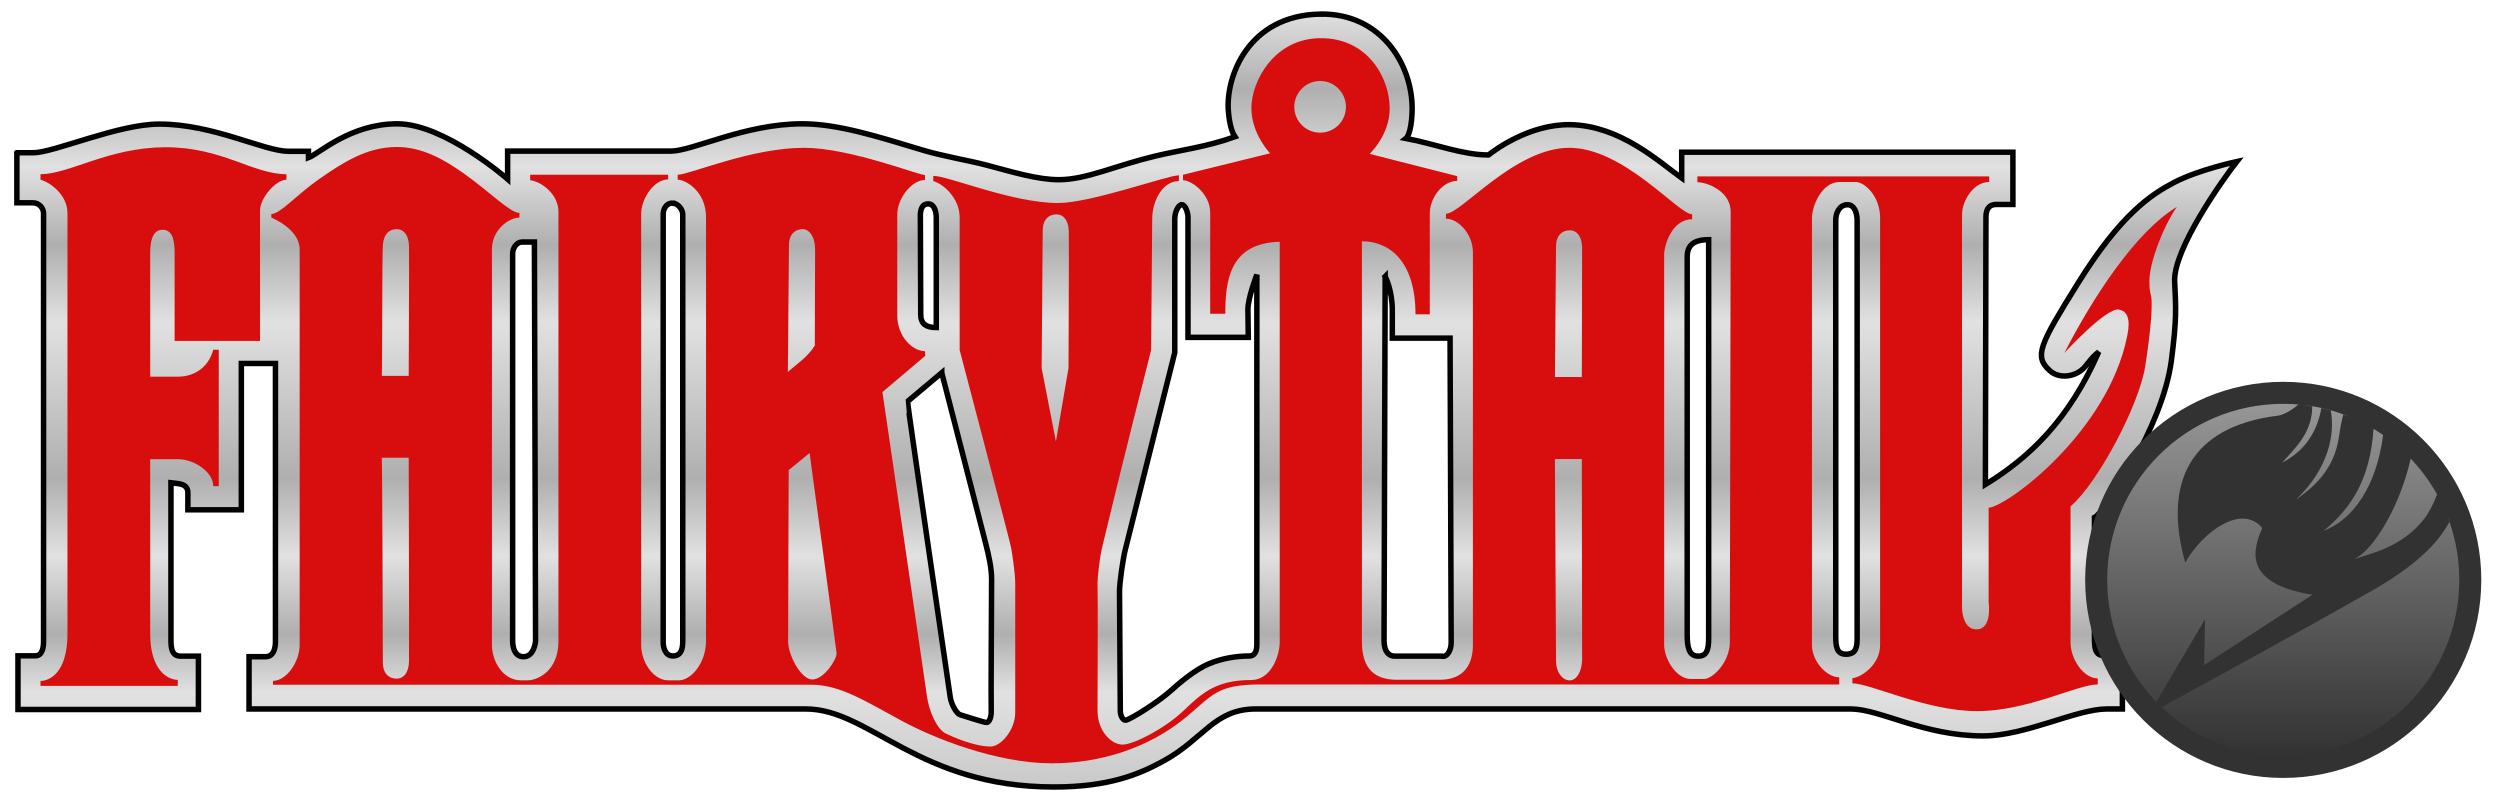 <?xml version="1.0" encoding="UTF-8" standalone="no"?>
<!-- Created with Inkscape (http://www.inkscape.org/) -->

<svg
   xmlns:dc="http://purl.org/dc/elements/1.1/"
   xmlns:cc="http://creativecommons.org/ns#"
   xmlns:rdf="http://www.w3.org/1999/02/22-rdf-syntax-ns#"
   xmlns:svg="http://www.w3.org/2000/svg"
   xmlns="http://www.w3.org/2000/svg"
   xmlns:xlink="http://www.w3.org/1999/xlink"
   xmlns:sodipodi="http://sodipodi.sourceforge.net/DTD/sodipodi-0.dtd"
   xmlns:inkscape="http://www.inkscape.org/namespaces/inkscape"
   version="1.0"
   width="1136"
   height="364"
   id="svg2"
   inkscape:version="0.47 r22583"
   sodipodi:docname="Logo_FairyTail.svg">
  <sodipodi:namedview
     pagecolor="#ffffff"
     bordercolor="#666666"
     borderopacity="1"
     objecttolerance="10"
     gridtolerance="10"
     guidetolerance="10"
     inkscape:pageopacity="0"
     inkscape:pageshadow="2"
     inkscape:window-width="640"
     inkscape:window-height="480"
     id="namedview39"
     showgrid="false"
     inkscape:zoom="0.62148057"
     inkscape:cx="567.50268"
     inkscape:cy="95.081527"
     inkscape:current-layer="svg2" />
  <defs
     id="defs4">
    <linearGradient
       id="linearGradient3640">
      <stop
         style="stop-color:#323232;stop-opacity:1;"
         offset="0"
         id="stop3642" />
      <stop
         style="stop-color:#969696;stop-opacity:1;"
         offset="1"
         id="stop3644" />
    </linearGradient>
    <linearGradient
       id="linearGradient3651">
      <stop
         style="stop-color:#e1e1e1;stop-opacity:1;"
         offset="0"
         id="stop3653" />
      <stop
         id="stop3677"
         offset="0.1"
         style="stop-color:#afafaf;stop-opacity:1;" />
      <stop
         id="stop3675"
         offset="0.2"
         style="stop-color:#e1e1e1;stop-opacity:1;" />
      <stop
         id="stop3673"
         offset="0.3"
         style="stop-color:#afafaf;stop-opacity:1;" />
      <stop
         id="stop3669"
         offset="0.4"
         style="stop-color:#e1e1e1;stop-opacity:1;" />
      <stop
         style="stop-color:#c8c8c8;stop-opacity:1;"
         offset="0.5"
         id="stop3671" />
      <stop
         id="stop3665"
         offset="0.6"
         style="stop-color:#afafaf;stop-opacity:1;" />
      <stop
         id="stop3661"
         offset="0.7"
         style="stop-color:#e1e1e1;stop-opacity:1;" />
      <stop
         style="stop-color:#afafaf;stop-opacity:1;"
         offset="0.8"
         id="stop3663" />
      <stop
         id="stop3667"
         offset="0.875"
         style="stop-color:#e1e1e1;stop-opacity:1;" />
      <stop
         style="stop-color:#c8c8c8;stop-opacity:1;"
         offset="1"
         id="stop3655" />
    </linearGradient>
    <linearGradient
       inkscape:collect="always"
       xlink:href="#linearGradient3651"
       id="linearGradient3659"
       x1="535.478"
       y1="5.144"
       x2="535.478"
       y2="358.877"
       gradientUnits="userSpaceOnUse" />
    <linearGradient
       inkscape:collect="always"
       xlink:href="#linearGradient3640"
       id="linearGradient3678"
       gradientUnits="userSpaceOnUse"
       x1="1059.84"
       y1="332.065"
       x2="1059.84"
       y2="138.798" />
  </defs>
  <g
     id="g2875">
    <path
       d="m 421.834,92.652 c 2.831,0.063 3.609,3.674 3.609,6.375 l 0,49.812 c -4.501,0 -7.062,-1.61 -7.062,-5.797 l -0.172,-45.609 c 0.166,-2.983 1.199,-4.835 3.625,-4.781 z M 599.912,6.402 c -32.999,0.579 -42.979,28.795 -41.75,44 0.206,2.554 0.84,8.582 3,11.75 -13.265,4.701 -24.296,5.938 -36.016,8.719 -18.322,4.348 -31.5,10.781 -43.984,10.781 -9.695,0 -20.731,-3.405 -33.083,-6.671 -7.976,-2.109 -19.482,-3.969 -28.713,-6.744 -20.329,-6.11 -38.508,-11.981 -54.863,-11.981 -26.001,0 -49.866,12.396 -59.591,12.396 -7.25,0 -74.25,0 -74.25,0 l 0,12.75 c 0,0 -28.616,-25.124 -50.116,-25.146 -21.438,-0.022 -35.675,13.684 -40.384,15.396 l 0,-2.896 c 0,0 -4.25,0 -9,0 -11.253,0 -34.095,-12.375 -58.797,-12.375 -18.702,0 -47.95,13.021 -57.203,13.021 -6,0 -8,0 -7.5,0 l 0,22.75 c 0,0 4.5,0 7.25,0 2.75,0 4.875,2.25 4.875,4.875 0,2.625 0,191.875 0,194.625 0,2.75 -0.69,6.344 -3.656,6.344 -2.967,-10e-6 -7.969,0 -7.969,0 l 0,24.406 82,0 0,-24.25 c 0,0 -3.75,0 -8,0 -4.25,0 -4.484,-3.777 -4.484,-7.766 0,-3.989 0,-70.984 0,-70.984 2.562,0.391 7.688,-0.047 7.688,4.438 l 0,7.812 24.297,0 0,-66.5 15.5,0 c 0,0 0,123.25 0,126.5 0,3.25 -1,6.75 -4.5,6.75 -3.5,0 -7.5,0 -7.5,0 l 0,23.75 c 0,0 241.5,0 253,0 29.012,0 51.219,35.453 112.734,35.453 25.086,-10e-6 38.566,-5.752 49.313,-11.547 18.836,-10.156 23.369,-23.906 42.453,-23.906 21.25,0 261.25,0 270.25,0 13.5,0 32.999,12.25 60.25,12.25 19.25,0 42.25,-12.25 56.25,-12.25 4.75,0 7,0 7,0 l 0,-24.25 c 0,0 -4.25,0 -8.25,0 -4,0 -4.438,-3.119 -4.438,-7.688 0,-4.568 0,-55.062 0,-55.062 4.161,-1.783 31.014,-41.067 34.938,-71.25 2.482,-19.092 2.072,-23.878 1.5,-36 -0.686,-14.545 21.774,-46.258 28.25,-54.5 0,0 -17.5,3.75 -28.5,9.5 -10.415,5.444 -24.166,14.456 -43.5,45.5 -17.75,28.5 -20.22,33.485 -13,40 4.108,3.707 10.314,2.845 14.159,-0.004 2.708,-2.007 3.942,-5.273 8.091,-8.496 -13.692,31.281 -31.843,48.191 -51.5,60.25 l 0.25,-121.454 c 0,-2.511 0.615,-5.795 4.75,-5.795 l 7.5,0 0,-23.75 -150.5,0 0,11.75 c -10.768,-7.777 -28.057,-23.768 -50.5,-24.25 -18.624,-0.397 -34.813,11.776 -37.28,13.75 -11.408,0.098 -24.636,-5.083 -37.47,-7.5 0,0 2.403,-1.854 2.75,-12.098 0.707,-20.851 -13.773,-44.902 -41.75,-44.402 z m -294.312,85.906 c 2.632,0.105 4.641,3.008 4.641,5.125 l 0,194.031 c 0,4.367 -1.295,6.609 -4.469,6.609 -3.567,0 -4.422,-3.989 -4.422,-6.188 l 0,-194.641 c 0,-2.04 1.33,-5.054 4.25,-4.938 z m 231.391,0.672 c 1.69,0 2.828,3.925 2.828,5.516 l 0,54.797 27.406,0 -0.172,-12.484 c -0.075,-5.431 4.062,-15.984 4.062,-15.984 l 0,168.125 c 0,3.568 -1.35,5.125 -3.359,5.125 -5.681,0 -12.277,0.974 -18.391,3.531 -6.564,2.745 -14.016,9.218 -16.891,11.844 -6.13,5.6 -18.978,13.56 -20.938,13.797 -1.356,0.164 -2.469,-2.129 -2.469,-4.25 0,-2.121 -0.359,-50.377 -0.359,-54.266 0,-3.889 1.596,-15.028 2.656,-19.094 1.061,-4.066 22.453,-89.453 22.453,-89.453 l 0,-60.844 c 0,-2.828 1.611,-6.359 3.172,-6.359 z m 302.422,0.047 c 2.978,-0.092 4.469,3.277 4.469,7.203 l 0,189.422 c 0,4.156 -0.256,7.625 -5.094,7.625 -4.241,0 -4.625,-3.646 -4.625,-8.125 l 0,-189.125 c 0,-3.142 1.538,-6.885 5.25,-7 z m -63,15.875 0,181.25 c 0,5.221 -0.937,8 -4.75,8 -4.132,0 -5,-3.889 -5,-9.75 l 0,-171.75 c 0,-6.646 5.106,-7.75 9.75,-7.75 z M 237.177,109.98 c 2.475,0 5.656,0 5.656,0 l 0.531,181.375 c 0,0 -0.572,7.062 -5.469,7.062 -5.366,0 -4.953,-7.594 -4.953,-7.594 0,0 0,-173.072 0,-175.547 0,-2.475 1.759,-5.297 4.234,-5.297 z m 392.234,15.672 c 0,0 3.25,5.95 3.25,15.5 0,6.524 0,12.5 0,12.5 l 26.25,0 0.5,138.5 c 0,3.291 -1.854,6.666 -4.25,6 l -21.25,0 c -2.664,0.126 -5,-1.937 -5,-7 l 0.5,-165.5 z M 427.927,169.371 c 2e-5,0 18.206,70.719 19.797,76.906 1.591,6.187 2.859,11.842 2.859,16.969 2e-5,5.127 -0.342,55.853 -0.172,59.578 0.146,3.212 -0.924,5.292 -1.984,5.469 -1.061,0.177 -10.773,-3.178 -12.188,-3.531 -1.414,-0.354 -3.892,-4.422 -4.422,-7.781 -0.53,-3.359 -19.63,-134.339 -19.453,-134.516 l 15.562,-13.094 z"
       style="fill:url(#linearGradient3659);fill-opacity:1;fill-rule:evenodd;stroke:#020202;stroke-width:2.5;stroke-linecap:butt;stroke-linejoin:miter;stroke-miterlimit:4;stroke-opacity:1;stroke-dasharray:none"
       id="path3462" />
    <path
       id="path2259"
       style="fill:#d80e0e;fill-opacity:1;fill-rule:evenodd;stroke:none"
       d="m 600.25,17.344 c -21.475,0 -31.625,19.857 -31.625,31.719 3e-5,11.861 8.5,20.594 8.5,20.594 l -39.562,9.75 0,2.5 c 3.926,0 12.344,6.202 12.344,14.719 l 0,45.938 6.875,0 c -10e-6,-14.74 1.795,-32.148 24.719,-32.688 l 0,181.906 c 2e-5,5.839 -3.766,17.219 -12.969,17.219 -16.738,10e-6 -23.065,6.698 -30.969,14.156 -8.442,7.965 -22.475,15.188 -27.469,15.188 -4.994,-1e-5 -11.375,-5.98 -11.375,-15.469 -10e-6,-9.489 0.225,-51.448 0,-57.812 -0.055,-1.564 0.737,-10.658 2.094,-16.375 7.137,-30.086 22.25,-89.625 22.25,-89.625 2e-5,0 0.5,-54.818 0.5,-59.688 -10e-6,-7.783 4.534,-17.094 12.125,-17.094 l 0,-2.625 c -5.19,0 -39.83,12.594 -54.938,12.594 -20.758,2e-6 -49.837,-12.344 -56.688,-12.344 l 0,2.375 c 4.197,1.125 12,7.409 12,16.594 l 0,60.188 c 1e-5,0 22.861,86.895 23.344,89.625 0.375,2.118 1.906,11.522 1.906,16.375 -3e-5,5.726 0,58.812 0,58.812 -3e-5,7.757 -6.512,15.344 -11.156,15.344 -7.635,-1e-5 -17.874,-4.685 -20.344,-5.875 -4.315,-2.08 -7.751,-10.601 -8.625,-17.094 -0.874,-6.492 -20.219,-138.094 -20.219,-138.094 l 19.469,-16.469 -0.125,-2.125 c -5.697,0 -12.594,-6.704 -12.594,-16.125 l 0,-46.062 c 0,-7.159 6.503,-15.594 12.594,-15.594 l 0,-2.25 c -3.076,0 -34.239,-12.375 -54.938,-12.375 -24.257,0 -52.07,12.25 -57.438,12.25 l 0,2.25 c 3.614,-10e-7 12.875,5.264 12.875,17.094 l 0,192.281 c -10e-6,10.826 -7.21,18.094 -12.25,18.094 l -4.969,0 c -6.627,-1e-5 -12.25,-8.125 -12.25,-16.094 l 0,-195.906 c 1e-5,-6.82 5.763,-15.594 12.25,-15.594 l 0,-2.125 -62.688,0 0,2.5 c 5.322,0.605 12.844,6.559 12.844,14.219 l 0,195.156 c 1e-5,13.954 -9.795,17.844 -13.969,17.844 l -3.125,0 c -7.998,-1e-5 -13.125,-8.467 -13.125,-16.094 l 0,-179.062 c -0.339,-9.741 7.977,-15.094 12.5,-15.094 l 0,-2.125 c -4.294,10e-7 -13.525,-9.665 -25.594,-18.156 -8.687,-6.111 -18.604,-11.861 -30.344,-11.812 -13.503,0.056 -24.342,7.128 -34.875,14.438 -10.635,7.38 -17.872,16.031 -21.938,16.031 l 0,1.625 c 0,10e-7 12.875,5.105 12.875,14.469 0,9.364 0,172.169 0,179.688 0,7.662 -5.983,16.344 -12.125,16.344 l 0,1.75 c 0,0 235.729,0 244.469,0 13.102,0 24.057,7.118 41.594,16.594 13.654,7.377 42.285,19.125 67.906,19.125 22.046,-1e-5 44.038,-6.999 60.844,-20.875 12.326,-10.178 13.845,-14.969 34.312,-14.969 18.604,0 262.562,0 262.562,0 l 0,-3.25 c -5.567,-1e-5 -12.375,-7.08 -12.375,-14.719 l 0,-193.719 c -10e-6,-6.194 4.676,-16.625 12.531,-16.625 l 7.344,0 c 4.09,10e-7 11.094,6.491 11.094,16.281 l 0,194.062 c -3e-5,9.801 -9.694,15.094 -12.594,15.094 l 0,2.375 c 8.12,-1e-5 33.714,12.625 56.688,12.625 22.973,-3e-5 45.503,-12.125 54.812,-12.125 l 0,-2.75 c -6.455,-1e-5 -12.539,-8.79 -12.375,-16.812 l 0,-61.344 c 12.485,-10.725 31.222,-46.083 33.969,-63.812 2.747,-17.73 3,-26.067 2.875,-29.562 -0.125,-3.496 -1.025,-2.871 -1,-9.25 0.029,-7.725 5.748,-23.68 12.469,-33.469 -18.764,11.331 -38.173,41.107 -51.125,66.375 2e-5,0 19.007,-20.718 24.75,-19.719 5.743,0.999 4.581,8.192 3.781,12.156 -8.747,43.371 -54.179,77.176 -62.938,77.906 l 0,43.062 c 3e-5,10e-6 1.838,12.188 -5.562,12.188 -7.401,2e-5 -6.531,-12.188 -6.531,-12.188 l 0,-176.156 c -10e-6,-6.313 5.12,-14.938 12.344,-14.938 l 0,-2.531 -132.594,0 0,2.625 c 5.093,0.129 15.125,4.377 15.125,13.469 l -0.375,195.375 c -10e-6,9.543 -7.992,16.875 -11.625,16.875 l -6.188,0 c -6.601,10e-6 -12.031,-9.217 -12.031,-15.469 l 0,-177.344 c 10e-6,-4.176 3.489,-16.062 12.719,-16.062 l 0,-2.25 c -6.292,-2e-6 -30.989,-30.219 -55.812,-30.219 -24.809,0 -49.081,29.969 -56.062,29.969 l 0,2.25 c 5.612,-3e-6 12.25,7.03 12.25,15.219 l 0,178.438 c 3e-5,8.205 -3.511,15.844 -15.094,15.844 l -19.375,0 c -9.366,10e-6 -15.969,-4.149 -15.969,-17.344 l 0,-181.906 c 12.222,0 24.318,8.684 24.344,33.188 l 6.5,0 0,-45.812 c 10e-6,-6.759 5.445,-14.718 12.469,-14.812 l 0,-2.156 -39.812,-10.125 c 10e-6,3e-6 9.125,-8.483 9.125,-20.594 -3e-5,-13.718 -9.744,-31.969 -31.219,-31.969 z m -0.375,19.469 c 6.479,0 11.719,5.271 11.719,11.75 2e-5,6.479 -5.24,11.719 -11.719,11.719 -6.479,-10e-7 -11.75,-5.24 -11.75,-11.719 10e-6,-6.479 5.271,-11.75 11.75,-11.75 z M 75.094,66.906 c -25.841,0.089 -43.56,12.25 -56.688,12.25 l 0,2.5 c 4.195,1.124 12.25,6.691 12.25,15.25 l 0,191 c 0,18.274 -8.495,21.5 -12.25,21.5 l 0,2.25 62.375,0 0,-2.75 c -4.326,-1e-5 -12.531,-4.045 -12.531,-21 l 0,-79.25 12.656,0 c 7.275,0 16,5.776 16,12.25 l 2.5,0 0,-62 -2.5,0 c -2.202,8.216 -8.798,12.25 -16,12.25 l -12.656,0 0,-56 c -10e-7,-4.077 0.439,-10.75 5.656,-10.75 5.113,0 5.438,6.321 5.438,10.75 l 0,39.75 38.812,0 0,-59.25 c 0,-5.805 7.305,-14 12,-14 l 0,-2.5 c -15.29,4e-6 -29.221,-12.339 -55.062,-12.25 z m 404.938,30.5 c 3.246,0 5.5,2.756 5.625,7.75 0.125,4.994 -0.125,62.094 -0.125,62.094 l -5.719,33.375 -6.5,-33.375 0.5,-62.594 c 0.041,-5.133 2.972,-7.25 6.219,-7.25 z m -299.812,6.719 c 3.246,0 5.5,2.725 5.625,7.719 0.125,4.994 -0.125,58.938 -0.125,58.938 l -12.25,0 c 0.25,0.25 0.125,-54.318 0.5,-59.438 0.375,-5.119 3.004,-7.219 6.25,-7.219 z m 184.531,0 c 3.246,0 5.639,3.973 5.625,8.969 l -0.125,43.938 c -3.55,5.582 -8.104,8.205 -12.25,12 l 0.5,-57.688 c 0.044,-5.133 3.004,-7.219 6.25,-7.219 z m 348.531,0.531 c 3.246,0 5.5,2.725 5.625,7.719 l -0.125,58.938 -12.219,0 0.5,-59.438 c 0.043,-5.133 2.973,-7.219 6.219,-7.219 z M 367.875,205.875 c -10e-6,0 12,88.159 12.25,90.906 0.25,2.747 -5.756,11.969 -11,11.969 -5.244,-1e-5 -11,-11.226 -11,-17.219 0,-5.993 0.25,-77.906 0.25,-77.906 l 9.5,-7.75 z m -194.406,2.125 12.25,0 c 0,10e-6 0.25,87.631 0.125,92.625 -0.125,4.994 -2.379,7.75 -5.625,7.75 -3.246,0 -6.25,-2.117 -6.25,-7.25 1e-5,-5.375 -0.25,-93.375 -0.5,-93.125 z m 533.094,0.594 12.219,0 0.125,91.344 c -0.125,4.994 -2.379,9.219 -5.625,9.219 -3.246,-2e-5 -6.191,-3.586 -6.219,-8.719 l -0.5,-91.844 z" />
  </g>
  <g
     id="g3674">
    <path
       sodipodi:type="arc"
       style="fill:url(#linearGradient3678);fill-opacity:1;stroke:none"
       id="path3635"
       sodipodi:cx="1059.84"
       sodipodi:cy="235.43111"
       sodipodi:rx="95.004448"
       sodipodi:ry="102.4"
       d="m 1154.844,235.431 a 95.004,102.4 0 1 1 -190.009,0 95.004,102.4 0 1 1 190.009,0 z"
       transform="matrix(0.895,0,0,0.83,89.267,68.074)" />
    <path
       id="path3610"
       d="m 1037.5,173.5 c -49.706,0 -90,40.294 -90,90 0,49.706 40.294,90 90,90 49.706,0 90,-40.294 90,-90 0,-49.706 -40.294,-90 -90,-90 z m 0,10 c 2.761,0 5.498,0.133 8.188,0.406 8.068,0.819 15.759,2.839 22.938,5.875 -1.252,-0.53 -2.56,-0.939 -3.844,-1.406 -0.742,2.828 -1.377,6.01 -1.875,9.625 -2.231,16.184 -12.51,23.916 -19.625,29.062 15.19,-14.584 17.75,-30.218 15.813,-40.531 -1.417,-0.397 -2.834,-0.774 -4.281,-1.094 -2.137,12.489 -9.148,20.4 -17.812,24.781 5.769,-6.584 13.597,-13.28 13.688,-25.531 -1.662,-0.276 -3.305,-0.609 -5,-0.781 -0.452,-0.046 -0.921,-0.024 -1.375,-0.062 -3.401,3.027 -7.215,4.78 -9.25,5.031 -39.955,4.929 -52.314,30.497 -42.094,66.75 8.344,-14.647 26.047,-26.717 34.969,-15.688 -3.827,9.175 -9.706,25.035 22.812,30.312 l -49.188,31.969 0.406,-20.844 -22.094,37.5 c 0.368,0.383 0.687,0.812 1.062,1.188 0.438,0.438 0.927,0.822 1.375,1.25 9.05,-4.945 67.061,-36.672 95.875,-53.125 18.379,-10.495 29.347,-20.687 34.781,-31.031 -0.561,-1.606 -1.091,-3.223 -1.75,-4.781 4.048,9.571 6.281,20.079 6.281,31.125 0,44.183 -35.817,80 -80,80 -22.091,0 -42.085,-8.96 -56.562,-23.438 C 966.46,305.585 957.5,285.591 957.5,263.5 c 0,-44.183 35.817,-80 80,-80 z m 39.594,10.531 c 2.971,1.697 5.846,3.573 8.562,5.625 -0.919,-0.686 -1.838,-1.349 -2.781,-2 -2.968,23.326 -13.698,38.572 -27.062,43.562 13.145,-10.703 21.226,-24.138 22.719,-46.312 -0.485,-0.291 -0.957,-0.578 -1.437,-0.875 z m 17.656,13.656 c 4.929,5.055 9.195,10.754 12.656,16.969 -1.627,4.264 -3.589,8.252 -5.875,11.156 -10.431,13.251 -24.608,15.637 -31.937,18.375 9.474,-4.471 21.233,-25.134 25.812,-45.75 -0.231,-0.243 -0.437,-0.495 -0.656,-0.75 z"
       style="fill:#323232;fill-opacity:1;stroke:none" />
  </g>
</svg>
